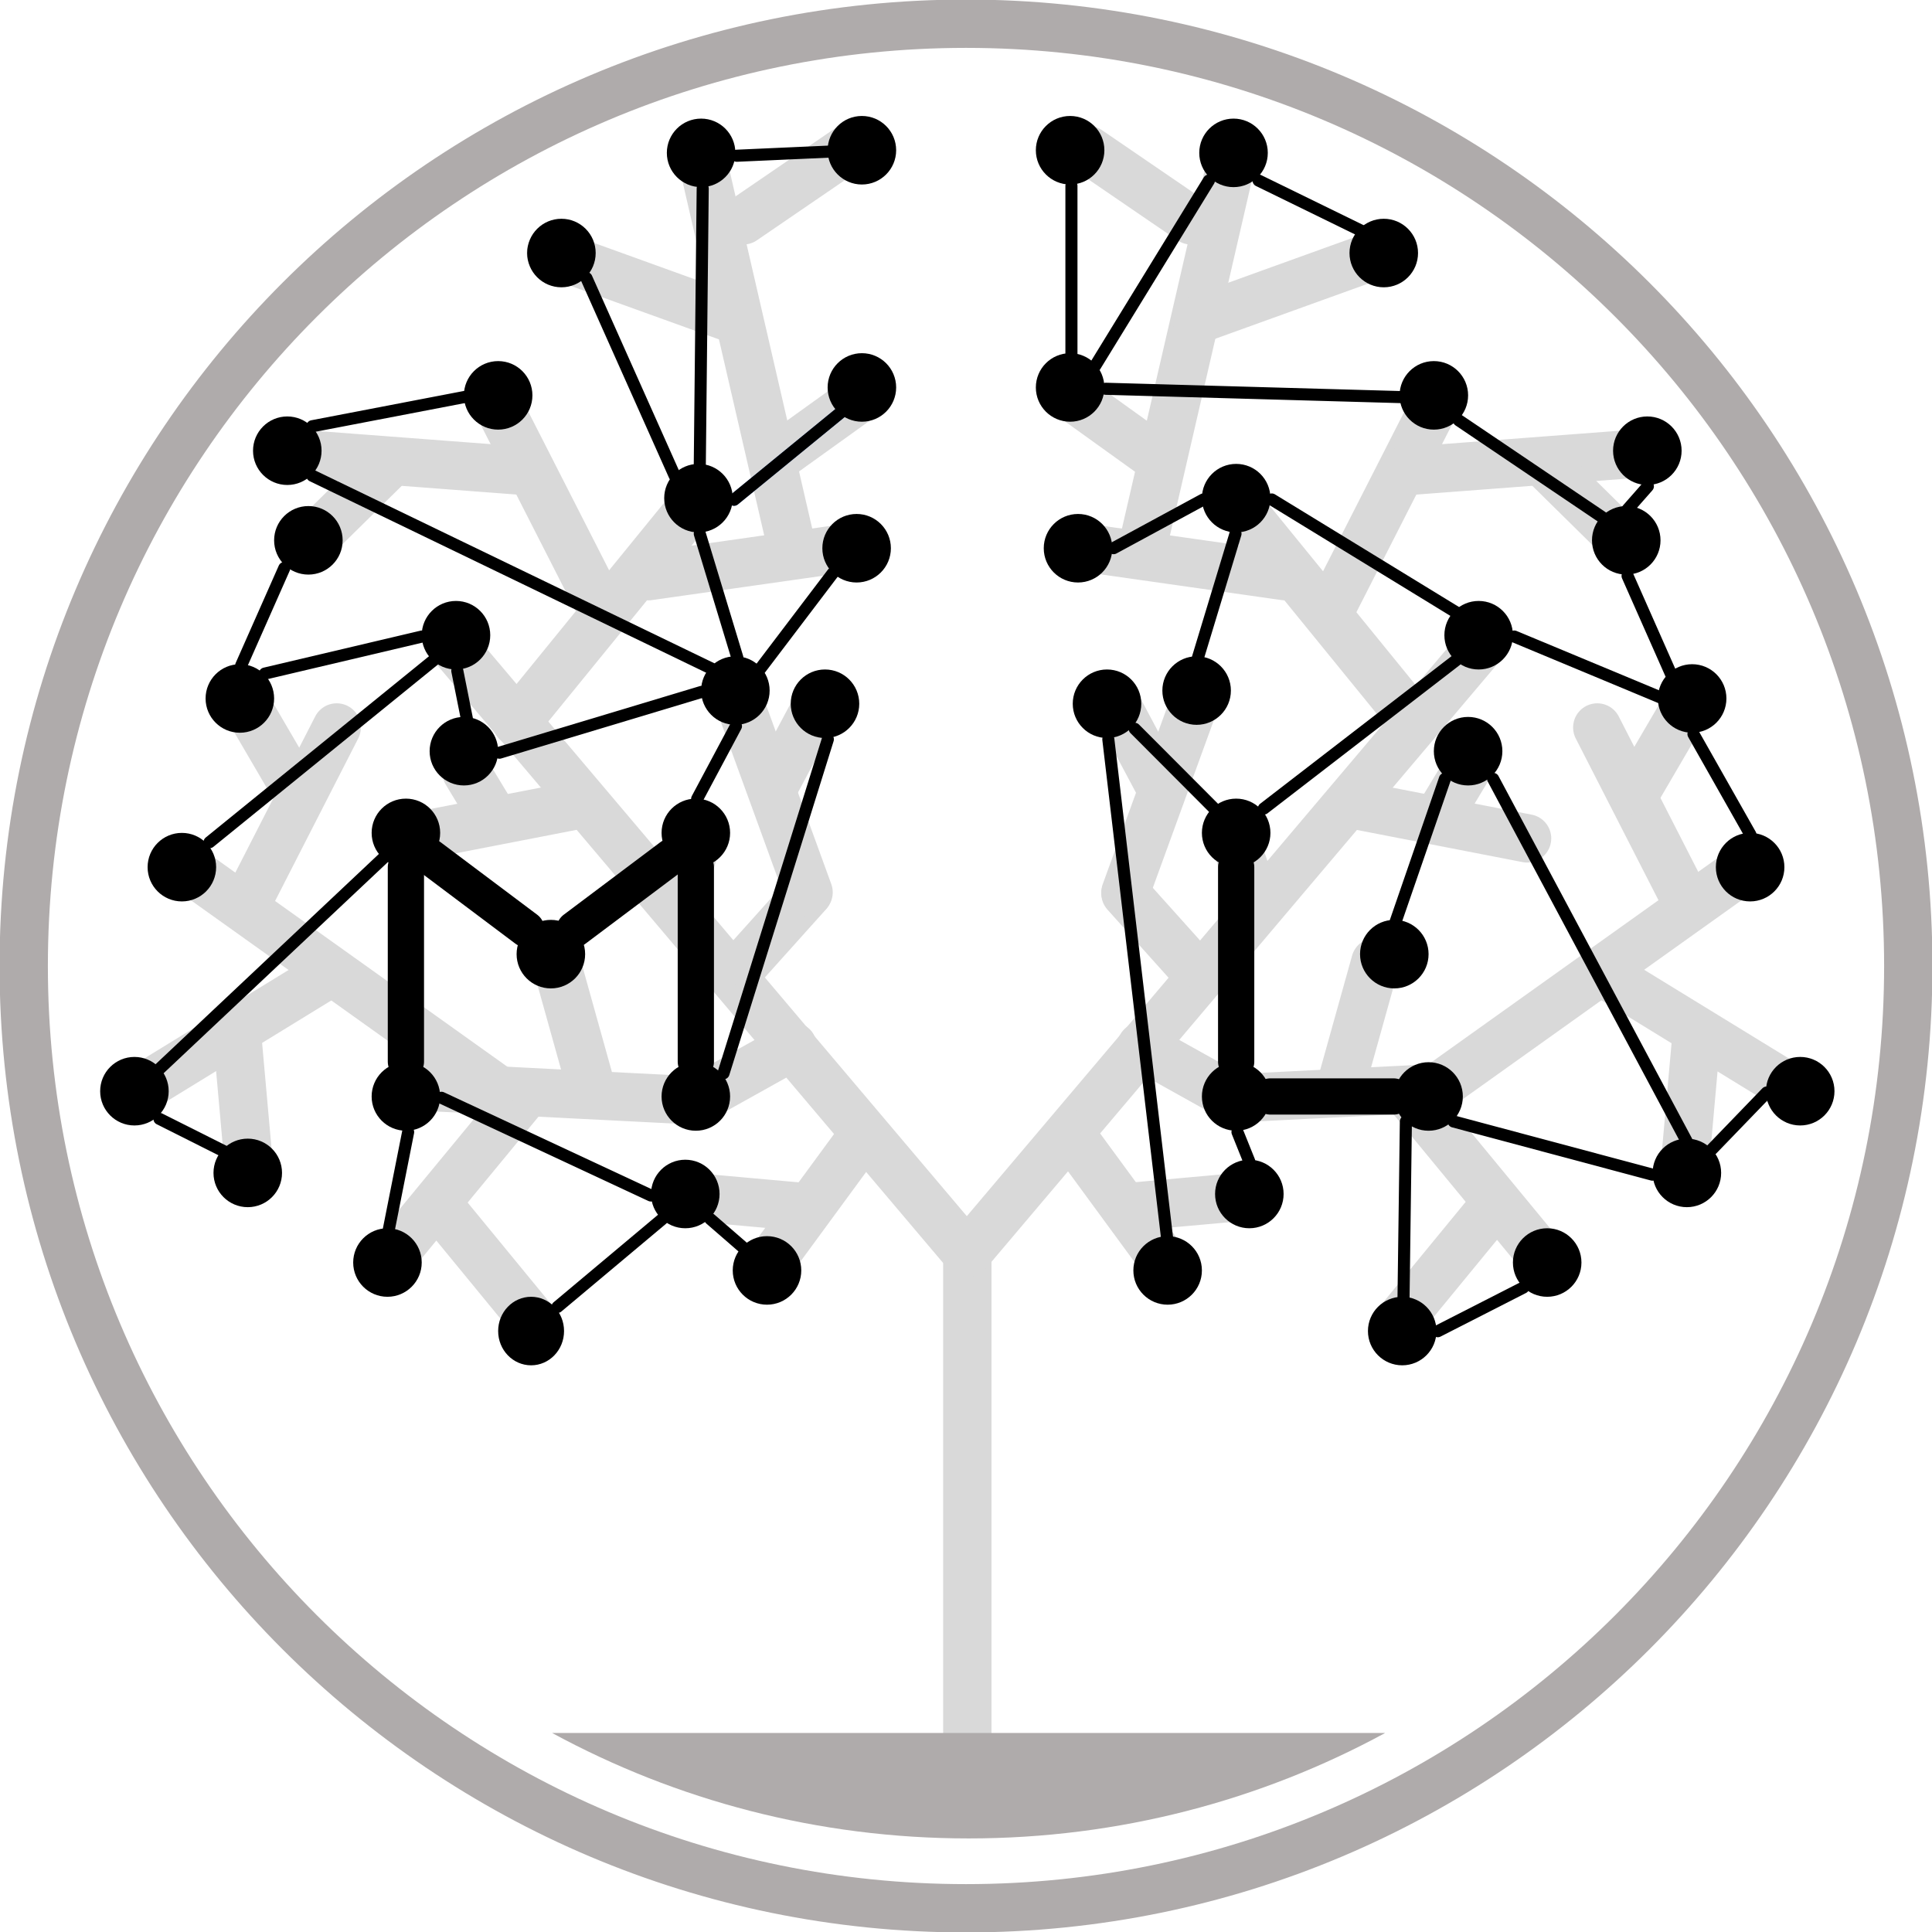 <svg width="733" height="733" xmlns="http://www.w3.org/2000/svg" xmlns:xlink="http://www.w3.org/1999/xlink" overflow="hidden"><defs><clipPath id="clip0"><rect x="183" y="871" width="733" height="733"/></clipPath></defs><g clip-path="url(#clip0)" transform="translate(-183 -871)"><path d="M0 0 0 207.874" stroke="#D9D9D9" stroke-width="18.333" stroke-linecap="round" stroke-miterlimit="8" fill="#D9D9D9" fill-rule="evenodd" transform="matrix(1 0 0 -1 550 1554.87)"/><path d="M353 1114 549.625 1346.38" stroke="#D9D9D9" stroke-width="18.333" stroke-linecap="round" stroke-miterlimit="8" fill="#D9D9D9" fill-rule="evenodd"/><path d="M0 0 67.375 13.079" stroke="#D9D9D9" stroke-width="18.333" stroke-linecap="round" stroke-miterlimit="8" fill="#D9D9D9" fill-rule="evenodd" transform="matrix(1 0 0 -1 337 1189.08)"/><path d="M0 0 66.758 81.997" stroke="#D9D9D9" stroke-width="18.333" stroke-linecap="round" stroke-miterlimit="8" fill="#D9D9D9" fill-rule="evenodd" transform="matrix(1 0 0 -1 379 1145)"/><path d="M0 0 6.258 19.093" stroke="#D9D9D9" stroke-width="18.333" stroke-linecap="round" stroke-miterlimit="8" fill="#D9D9D9" fill-rule="evenodd" transform="matrix(1 0 0 -1 440 1213.09)"/><path d="M0 0 35.75 19.938" stroke="#D9D9D9" stroke-width="18.333" stroke-linecap="round" stroke-miterlimit="8" fill="#D9D9D9" fill-rule="evenodd" transform="matrix(1 0 0 -1 448 1287.94)"/><path d="M338 1283 446.625 1288.5" stroke="#D9D9D9" stroke-width="18.333" stroke-linecap="round" stroke-miterlimit="8" fill="#D9D9D9" fill-rule="evenodd"/><path d="M407.82 1285.5 394 1236" stroke="#D9D9D9" stroke-width="18.333" stroke-linecap="round" stroke-miterlimit="8" fill="#D9D9D9" fill-rule="evenodd"/><path d="M0 0 74.594 10.611" stroke="#D9D9D9" stroke-width="18.333" stroke-linecap="round" stroke-miterlimit="8" fill="#D9D9D9" fill-rule="evenodd" transform="matrix(1 0 0 -1 429 1089.61)"/><path d="M0 0 23.445 26.125" stroke="#D9D9D9" stroke-width="18.333" stroke-linecap="round" stroke-miterlimit="8" fill="#D9D9D9" fill-rule="evenodd" transform="matrix(1 0 0 -1 466 1236.13)"/><path d="M489.777 1209.56 463 1136" stroke="#D9D9D9" stroke-width="18.333" stroke-linecap="round" stroke-miterlimit="8" fill="#D9D9D9" fill-rule="evenodd"/><path d="M0 0 15.698 29.488" stroke="#D9D9D9" stroke-width="18.333" stroke-linecap="round" stroke-miterlimit="8" fill="#D9D9D9" fill-rule="evenodd" transform="matrix(1 0 0 -1 476 1170.49)"/><path d="M369.933 1180.44 360 1164" stroke="#D9D9D9" stroke-width="18.333" stroke-linecap="round" stroke-miterlimit="8" fill="#D9D9D9" fill-rule="evenodd"/><path d="M0 0 51.739 62.742" stroke="#D9D9D9" stroke-width="18.333" stroke-linecap="round" stroke-miterlimit="8" fill="#D9D9D9" fill-rule="evenodd" transform="matrix(-1 0 0 1 381.739 1287)"/><path d="M350 1329 384.286 1370.76" stroke="#D9D9D9" stroke-width="18.333" stroke-linecap="round" stroke-miterlimit="8" fill="#D9D9D9" fill-rule="evenodd"/><path d="M0 0 36.984 50.428" stroke="#D9D9D9" stroke-width="18.333" stroke-linecap="round" stroke-miterlimit="8" fill="#D9D9D9" fill-rule="evenodd" transform="matrix(-1 0 0 1 510.984 1301)"/><path d="M489.067 1329.06 444 1325" stroke="#D9D9D9" stroke-width="18.333" stroke-linecap="round" stroke-miterlimit="8" fill="#D9D9D9" fill-rule="evenodd"/><path d="M370.171 1283.18 255 1201" stroke="#D9D9D9" stroke-width="18.333" stroke-linecap="round" stroke-miterlimit="8" fill="#D9D9D9" fill-rule="evenodd"/><path d="M0 0 32.743 64.021" stroke="#D9D9D9" stroke-width="18.333" stroke-linecap="round" stroke-miterlimit="8" fill="#D9D9D9" fill-rule="evenodd" transform="matrix(1 0 0 -1 278 1211.02)"/><path d="M295.394 1170.9 275 1136" stroke="#D9D9D9" stroke-width="18.333" stroke-linecap="round" stroke-miterlimit="8" fill="#D9D9D9" fill-rule="evenodd"/><path d="M0 0 71.41 43.783" stroke="#D9D9D9" stroke-width="18.333" stroke-linecap="round" stroke-miterlimit="8" fill="#D9D9D9" fill-rule="evenodd" transform="matrix(-1 0 0 1 308.41 1240)"/><path d="M273 1264 277.643 1315.93" stroke="#D9D9D9" stroke-width="18.333" stroke-linecap="round" stroke-miterlimit="8" fill="#D9D9D9" fill-rule="evenodd"/><path d="M412.246 1103.92 370 1021" stroke="#D9D9D9" stroke-width="18.333" stroke-linecap="round" stroke-miterlimit="8" fill="#D9D9D9" fill-rule="evenodd"/><path d="M384.508 1049.86 294 1043" stroke="#D9D9D9" stroke-width="18.333" stroke-linecap="round" stroke-miterlimit="8" fill="#D9D9D9" fill-rule="evenodd"/><path d="M0 0 30.797 30.347" stroke="#D9D9D9" stroke-width="18.333" stroke-linecap="round" stroke-miterlimit="8" fill="#D9D9D9" fill-rule="evenodd" transform="matrix(-1 0 0 1 329.797 1048)"/><path d="M483.816 1080.49 450 934" stroke="#D9D9D9" stroke-width="18.333" stroke-linecap="round" stroke-miterlimit="8" fill="#D9D9D9" fill-rule="evenodd"/><path d="M0 0 34.631 24.879" stroke="#D9D9D9" stroke-width="18.333" stroke-linecap="round" stroke-miterlimit="8" fill="#D9D9D9" fill-rule="evenodd" transform="matrix(1 0 0 -1 476 1045.88)"/><path d="M462.23 992.344 392 967" stroke="#D9D9D9" stroke-width="18.333" stroke-linecap="round" stroke-miterlimit="8" fill="#D9D9D9" fill-rule="evenodd"/><path d="M0 0 38.898 26.597" stroke="#D9D9D9" stroke-width="18.333" stroke-linecap="round" stroke-miterlimit="8" fill="#D9D9D9" fill-rule="evenodd" transform="matrix(1 0 0 -1 465 954.597)"/><path d="M0 0 196.625 232.375" stroke="#D9D9D9" stroke-width="18.333" stroke-linecap="round" stroke-miterlimit="8" fill="#D9D9D9" fill-rule="evenodd" transform="matrix(-1 0 0 1 746.625 1114)"/><path d="M762.375 1189.08 695 1176" stroke="#D9D9D9" stroke-width="18.333" stroke-linecap="round" stroke-miterlimit="8" fill="#D9D9D9" fill-rule="evenodd"/><path d="M719.758 1145 653 1063" stroke="#D9D9D9" stroke-width="18.333" stroke-linecap="round" stroke-miterlimit="8" fill="#D9D9D9" fill-rule="evenodd"/><path d="M659.258 1213.09 653 1194" stroke="#D9D9D9" stroke-width="18.333" stroke-linecap="round" stroke-miterlimit="8" fill="#D9D9D9" fill-rule="evenodd"/><path d="M651.75 1287.94 616 1268" stroke="#D9D9D9" stroke-width="18.333" stroke-linecap="round" stroke-miterlimit="8" fill="#D9D9D9" fill-rule="evenodd"/><path d="M0 0 71.792 3.635" stroke="#D9D9D9" stroke-width="18.333" stroke-linecap="round" stroke-miterlimit="8" fill="#D9D9D9" fill-rule="evenodd" transform="matrix(-1 0 0 1 724.792 1284)"/><path d="M0 0 13.82 49.5" stroke="#D9D9D9" stroke-width="18.333" stroke-linecap="round" stroke-miterlimit="8" fill="#D9D9D9" fill-rule="evenodd" transform="matrix(1 0 0 -1 691 1285.5)"/><path d="M670.594 1089.61 596 1079" stroke="#D9D9D9" stroke-width="18.333" stroke-linecap="round" stroke-miterlimit="8" fill="#D9D9D9" fill-rule="evenodd"/><path d="M633.446 1236.13 610 1210" stroke="#D9D9D9" stroke-width="18.333" stroke-linecap="round" stroke-miterlimit="8" fill="#D9D9D9" fill-rule="evenodd"/><path d="M0 0 26.777 73.562" stroke="#D9D9D9" stroke-width="18.333" stroke-linecap="round" stroke-miterlimit="8" fill="#D9D9D9" fill-rule="evenodd" transform="matrix(1 0 0 -1 610 1209.56)"/><path d="M623.698 1170.49 608 1141" stroke="#D9D9D9" stroke-width="18.333" stroke-linecap="round" stroke-miterlimit="8" fill="#D9D9D9" fill-rule="evenodd"/><path d="M0 0 9.934 16.443" stroke="#D9D9D9" stroke-width="18.333" stroke-linecap="round" stroke-miterlimit="8" fill="#D9D9D9" fill-rule="evenodd" transform="matrix(1 0 0 -1 729 1180.44)"/><path d="M718 1287 769.739 1349.74" stroke="#D9D9D9" stroke-width="18.333" stroke-linecap="round" stroke-miterlimit="8" fill="#D9D9D9" fill-rule="evenodd"/><path d="M0 0 34.286 41.76" stroke="#D9D9D9" stroke-width="18.333" stroke-linecap="round" stroke-miterlimit="8" fill="#D9D9D9" fill-rule="evenodd" transform="matrix(-1 0 0 1 749.286 1329)"/><path d="M589 1301 625.984 1351.43" stroke="#D9D9D9" stroke-width="18.333" stroke-linecap="round" stroke-miterlimit="8" fill="#D9D9D9" fill-rule="evenodd"/><path d="M0 0 45.066 4.057" stroke="#D9D9D9" stroke-width="18.333" stroke-linecap="round" stroke-miterlimit="8" fill="#D9D9D9" fill-rule="evenodd" transform="matrix(1 0 0 -1 610 1329.06)"/><path d="M0 0 115.171 82.178" stroke="#D9D9D9" stroke-width="18.333" stroke-linecap="round" stroke-miterlimit="8" fill="#D9D9D9" fill-rule="evenodd" transform="matrix(1 0 0 -1 729 1283.18)"/><path d="M821.743 1211.02 789 1147" stroke="#D9D9D9" stroke-width="18.333" stroke-linecap="round" stroke-miterlimit="8" fill="#D9D9D9" fill-rule="evenodd"/><path d="M0 0 20.394 34.901" stroke="#D9D9D9" stroke-width="18.333" stroke-linecap="round" stroke-miterlimit="8" fill="#D9D9D9" fill-rule="evenodd" transform="matrix(1 0 0 -1 804 1170.9)"/><path d="M791 1240 862.41 1283.78" stroke="#D9D9D9" stroke-width="18.333" stroke-linecap="round" stroke-miterlimit="8" fill="#D9D9D9" fill-rule="evenodd"/><path d="M0 0 4.643 51.93" stroke="#D9D9D9" stroke-width="18.333" stroke-linecap="round" stroke-miterlimit="8" fill="#D9D9D9" fill-rule="evenodd" transform="matrix(-1 0 0 1 826.643 1264)"/><path d="M0 0 42.246 82.921" stroke="#D9D9D9" stroke-width="18.333" stroke-linecap="round" stroke-miterlimit="8" fill="#D9D9D9" fill-rule="evenodd" transform="matrix(1 0 0 -1 687 1103.92)"/><path d="M0 0 90.508 6.86" stroke="#D9D9D9" stroke-width="18.333" stroke-linecap="round" stroke-miterlimit="8" fill="#D9D9D9" fill-rule="evenodd" transform="matrix(1 0 0 -1 715 1049.86)"/><path d="M770 1048 800.797 1078.35" stroke="#D9D9D9" stroke-width="18.333" stroke-linecap="round" stroke-miterlimit="8" fill="#D9D9D9" fill-rule="evenodd"/><path d="M0 0 33.816 146.495" stroke="#D9D9D9" stroke-width="18.333" stroke-linecap="round" stroke-miterlimit="8" fill="#D9D9D9" fill-rule="evenodd" transform="matrix(1 0 0 -1 616 1080.49)"/><path d="M623.631 1045.88 589 1021" stroke="#D9D9D9" stroke-width="18.333" stroke-linecap="round" stroke-miterlimit="8" fill="#D9D9D9" fill-rule="evenodd"/><path d="M0 0 70.23 25.344" stroke="#D9D9D9" stroke-width="18.333" stroke-linecap="round" stroke-miterlimit="8" fill="#D9D9D9" fill-rule="evenodd" transform="matrix(1 0 0 -1 637 992.344)"/><path d="M634.898 954.597 596 928" stroke="#D9D9D9" stroke-width="18.333" stroke-linecap="round" stroke-miterlimit="8" fill="#D9D9D9" fill-rule="evenodd"/><path d="M0 0 0 73.801" stroke="#000000" stroke-width="13.75" stroke-linecap="round" stroke-miterlimit="8" fill="none" fill-rule="evenodd" transform="matrix(1 0 0 -1 337 1273.8)"/><path d="M382.697 1223.55 346 1196" stroke="#000000" stroke-width="13.75" stroke-linecap="round" stroke-miterlimit="8" fill="none" fill-rule="evenodd"/><path d="M0 0 36.697 27.548" stroke="#000000" stroke-width="13.75" stroke-linecap="round" stroke-miterlimit="8" fill="none" fill-rule="evenodd" transform="matrix(-1 0 0 1 437.697 1196)"/><path d="M447 1200 447 1273.8" stroke="#000000" stroke-width="13.75" stroke-linecap="round" stroke-miterlimit="8" fill="none" fill-rule="evenodd"/><path d="M0 0 40.461 33.102" stroke="#4472C4" stroke-width="4.583" stroke-linecap="round" stroke-miterlimit="8" fill="none" fill-rule="evenodd" transform="matrix(-1 0 0 1 501.961 1027.5)"/><path d="M652 1200 652 1273.8" stroke="#000000" stroke-width="13.75" stroke-linecap="round" stroke-miterlimit="8" fill="none" fill-rule="evenodd"/><path d="M0 0 46.703 0" stroke="#000000" stroke-width="13.75" stroke-linecap="round" stroke-miterlimit="8" fill="none" fill-rule="evenodd" transform="matrix(-1 0 0 1 711.703 1287)"/><path d="M613.5 1147.5 644.152 1178.23" stroke="#000000" stroke-width="4.583" stroke-linecap="round" stroke-miterlimit="8" fill="none" fill-rule="evenodd"/><path d="M0 0 72.951 56.258" stroke="#000000" stroke-width="4.583" stroke-linecap="round" stroke-miterlimit="8" fill="none" fill-rule="evenodd" transform="matrix(-1 0 0 1 735.451 1121.5)"/><path d="M0 0 14.247 47.014" stroke="#000000" stroke-width="4.583" stroke-linecap="round" stroke-miterlimit="8" fill="none" fill-rule="evenodd" transform="matrix(-1 0 0 1 651.747 1073.5)"/><path d="M0 0 34.079 18.472" stroke="#000000" stroke-width="4.583" stroke-linecap="round" stroke-miterlimit="8" fill="none" fill-rule="evenodd" transform="matrix(1 0 0 -1 605.5 1078.97)"/><path d="M790.952 1067.27 736.5 1030.5" stroke="#000000" stroke-width="4.583" stroke-linecap="round" stroke-miterlimit="8" fill="none" fill-rule="evenodd"/><path d="M665.5 1060.5 735.371 1103.26" stroke="#000000" stroke-width="4.583" stroke-linecap="round" stroke-miterlimit="8" fill="none" fill-rule="evenodd"/><path d="M800.5 1089.5 816.871 1126.49" stroke="#000000" stroke-width="4.583" stroke-linecap="round" stroke-miterlimit="8" fill="none" fill-rule="evenodd"/><path d="M0 0 7.704 8.762" stroke="#000000" stroke-width="4.583" stroke-linecap="round" stroke-miterlimit="8" fill="none" fill-rule="evenodd" transform="matrix(-1 0 0 1 808.204 1055.5)"/><path d="M757.5 1112.5 813.293 1135.74" stroke="#000000" stroke-width="4.583" stroke-linecap="round" stroke-miterlimit="8" fill="none" fill-rule="evenodd"/><path d="M825.5 1149.5 847.112 1187.68" stroke="#000000" stroke-width="4.583" stroke-linecap="round" stroke-miterlimit="8" fill="none" fill-rule="evenodd"/><path d="M734.5 1296.5 809.915 1316.66" stroke="#000000" stroke-width="4.583" stroke-linecap="round" stroke-miterlimit="8" fill="none" fill-rule="evenodd"/><path d="M0 0 20.789 21.54" stroke="#000000" stroke-width="4.583" stroke-linecap="round" stroke-miterlimit="8" fill="none" fill-rule="evenodd" transform="matrix(1 0 0 -1 832.5 1307.04)"/><path d="M0 0 0.891 66.616" stroke="#000000" stroke-width="4.583" stroke-linecap="round" stroke-miterlimit="8" fill="none" fill-rule="evenodd" transform="matrix(-1 0 0 1 716.391 1296.5)"/><path d="M0 0 32.447 16.558" stroke="#000000" stroke-width="4.583" stroke-linecap="round" stroke-miterlimit="8" fill="none" fill-rule="evenodd" transform="matrix(1 0 0 -1 728.5 1376.06)"/><path d="M652.5 1300.5 656.954 1311.58" stroke="#000000" stroke-width="4.583" stroke-linecap="round" stroke-miterlimit="8" fill="none" fill-rule="evenodd"/><path d="M603.5 1151.5 625.817 1340.94" stroke="#000000" stroke-width="4.583" stroke-linecap="round" stroke-miterlimit="8" fill="none" fill-rule="evenodd"/><path d="M749.5 1166.5 822.895 1303.95" stroke="#000000" stroke-width="4.583" stroke-linecap="round" stroke-miterlimit="8" fill="none" fill-rule="evenodd"/><path d="M0 0 43.158 70.325" stroke="#000000" stroke-width="4.583" stroke-linecap="round" stroke-miterlimit="8" fill="none" fill-rule="evenodd" transform="matrix(1 0 0 -1 598.5 1009.82)"/><path d="M602.5 1018.5 714.601 1021.66" stroke="#000000" stroke-width="4.583" stroke-linecap="round" stroke-miterlimit="8" fill="none" fill-rule="evenodd"/><path d="M660.5 939.5 700.066 958.838" stroke="#000000" stroke-width="4.583" stroke-linecap="round" stroke-miterlimit="8" fill="none" fill-rule="evenodd"/><path d="M0 0 0 64.304" stroke="#000000" stroke-width="4.583" stroke-linecap="round" stroke-miterlimit="8" fill="none" fill-rule="evenodd" transform="matrix(1 0 0 -1 589.5 1005.8)"/><path d="M0 0 18.696 54.197" stroke="#000000" stroke-width="4.583" stroke-linecap="round" stroke-miterlimit="8" fill="none" fill-rule="evenodd" transform="matrix(1 0 0 -1 712.5 1220.7)"/><path d="M192 1237.5C192 1040.06 352.058 880 549.5 880 746.942 880 907 1040.06 907 1237.5 907 1434.94 746.942 1595 549.5 1595 352.058 1595 192 1434.94 192 1237.5Z" stroke="#AFABAB" stroke-width="18.333" stroke-miterlimit="8" fill="none" fill-rule="evenodd"/><path d="M0 0 84.989 80.026" stroke="#000000" stroke-width="4.583" stroke-linecap="round" stroke-miterlimit="8" fill="none" fill-rule="evenodd" transform="matrix(-1 0 0 1 328.489 1196.5)"/><path d="M268.094 1307.85 243.5 1295.5" stroke="#000000" stroke-width="4.583" stroke-linecap="round" stroke-miterlimit="8" fill="none" fill-rule="evenodd"/><path d="M0 0 7.348 37.066" stroke="#000000" stroke-width="4.583" stroke-linecap="round" stroke-miterlimit="8" fill="none" fill-rule="evenodd" transform="matrix(1 0 0 -1 330.5 1337.57)"/><path d="M429.949 1324.57 350.5 1287.5" stroke="#000000" stroke-width="4.583" stroke-linecap="round" stroke-miterlimit="8" fill="none" fill-rule="evenodd"/><path d="M0 0 39.781 33.355" stroke="#000000" stroke-width="4.583" stroke-linecap="round" stroke-miterlimit="8" fill="none" fill-rule="evenodd" transform="matrix(1 0 0 -1 394.5 1366.85)"/><path d="M465.29 1344.6 452.5 1333.5" stroke="#000000" stroke-width="4.583" stroke-linecap="round" stroke-miterlimit="8" fill="none" fill-rule="evenodd"/><path d="M0 0 85.016 69.03" stroke="#000000" stroke-width="4.583" stroke-linecap="round" stroke-miterlimit="8" fill="none" fill-rule="evenodd" transform="matrix(-1 0 0 1 347.516 1121.5)"/><path d="M0 0 59.599 14.049" stroke="#000000" stroke-width="4.583" stroke-linecap="round" stroke-miterlimit="8" fill="none" fill-rule="evenodd" transform="matrix(-1 0 0 1 343.099 1112.5)"/><path d="M0 0 16.371 36.99" stroke="#000000" stroke-width="4.583" stroke-linecap="round" stroke-miterlimit="8" fill="none" fill-rule="evenodd" transform="matrix(1 0 0 -1 274.5 1123.49)"/><path d="M0 0 76.688 23.072" stroke="#000000" stroke-width="4.583" stroke-linecap="round" stroke-miterlimit="8" fill="none" fill-rule="evenodd" transform="matrix(-1 0 0 1 449.188 1133.5)"/><path d="M0 0 14.719 27.593" stroke="#000000" stroke-width="4.583" stroke-linecap="round" stroke-miterlimit="8" fill="none" fill-rule="evenodd" transform="matrix(-1 0 0 1 462.219 1146.5)"/><path d="M0 0 39.586 126.709" stroke="#000000" stroke-width="4.583" stroke-linecap="round" stroke-miterlimit="8" fill="none" fill-rule="evenodd" transform="matrix(1 0 0 -1 457.5 1278.21)"/><path d="M462.747 1120.51 448.5 1073.5" stroke="#000000" stroke-width="4.583" stroke-linecap="round" stroke-miterlimit="8" fill="none" fill-rule="evenodd"/><path d="M0 0 27.443 36.154" stroke="#000000" stroke-width="4.583" stroke-linecap="round" stroke-miterlimit="8" fill="none" fill-rule="evenodd" transform="matrix(1 0 0 -1 471.5 1124.65)"/><path d="M453.347 1124.86 301.5 1051.5" stroke="#000000" stroke-width="4.583" stroke-linecap="round" stroke-miterlimit="8" fill="none" fill-rule="evenodd"/><path d="M0 0 58.35 11.208" stroke="#000000" stroke-width="4.583" stroke-linecap="round" stroke-miterlimit="8" fill="none" fill-rule="evenodd" transform="matrix(-1 0 0 1 359.85 1021.5)"/><path d="M405.5 976.5 438.958 1051.45" stroke="#000000" stroke-width="4.583" stroke-linecap="round" stroke-miterlimit="8" fill="none" fill-rule="evenodd"/><path d="M0 0 40.461 33.102" stroke="#000000" stroke-width="4.583" stroke-linecap="round" stroke-miterlimit="8" fill="none" fill-rule="evenodd" transform="matrix(-1 0 0 1 501.961 1027.5)"/><path d="M0 0 1.108 105.004" stroke="#000000" stroke-width="4.583" stroke-linecap="round" stroke-miterlimit="8" fill="none" fill-rule="evenodd" transform="matrix(-1 0 0 1 449.608 942.5)"/><path d="M0 0 35.548 1.589" stroke="#000000" stroke-width="4.583" stroke-linecap="round" stroke-miterlimit="8" fill="none" fill-rule="evenodd" transform="matrix(1 0 0 -1 462.5 930.089)"/><path d="M360.125 1143.64 356.5 1125.5" stroke="#000000" stroke-width="4.583" stroke-linecap="round" stroke-miterlimit="8" fill="none" fill-rule="evenodd"/><path d="M324 1287C324 1279.82 329.82 1274 337 1274 344.18 1274 350 1279.82 350 1287 350 1294.18 344.18 1300 337 1300 329.82 1300 324 1294.18 324 1287Z" fill-rule="evenodd"/><path d="M379 1233C379 1225.82 384.82 1220 392 1220 399.18 1220 405 1225.82 405 1233 405 1240.18 399.18 1246 392 1246 384.82 1246 379 1240.18 379 1233Z" fill-rule="evenodd"/><path d="M434 1287C434 1279.82 439.82 1274 447 1274 454.18 1274 460 1279.82 460 1287 460 1294.18 454.18 1300 447 1300 439.82 1300 434 1294.18 434 1287Z" fill-rule="evenodd"/><path d="M324 1187C324 1179.82 329.82 1174 337 1174 344.18 1174 350 1179.82 350 1187 350 1194.18 344.18 1200 337 1200 329.82 1200 324 1194.18 324 1187Z" fill-rule="evenodd"/><path d="M434 1187C434 1179.82 439.82 1174 447 1174 454.18 1174 460 1179.82 460 1187 460 1194.18 454.18 1200 447 1200 439.82 1200 434 1194.18 434 1187Z" fill-rule="evenodd"/><path d="M261 1136C261 1128.82 266.82 1123 274 1123 281.18 1123 287 1128.82 287 1136 287 1143.18 281.18 1149 274 1149 266.82 1149 261 1143.18 261 1136Z" fill-rule="evenodd"/><path d="M239 1200C239 1192.82 244.82 1187 252 1187 259.18 1187 265 1192.82 265 1200 265 1207.18 259.18 1213 252 1213 244.82 1213 239 1207.18 239 1200Z" fill-rule="evenodd"/><path d="M221 1285C221 1277.82 226.82 1272 234 1272 241.18 1272 247 1277.82 247 1285 247 1292.18 241.18 1298 234 1298 226.82 1298 221 1292.18 221 1285Z" fill-rule="evenodd"/><path d="M264 1316C264 1308.82 269.82 1303 277 1303 284.18 1303 290 1308.82 290 1316 290 1323.18 284.18 1329 277 1329 269.82 1329 264 1323.18 264 1316Z" fill-rule="evenodd"/><path d="M317 1350C317 1342.82 322.82 1337 330 1337 337.18 1337 343 1342.82 343 1350 343 1357.18 337.18 1363 330 1363 322.82 1363 317 1357.18 317 1350Z" fill-rule="evenodd"/><path d="M372 1376C372 1368.82 377.596 1363 384.5 1363 391.404 1363 397 1368.82 397 1376 397 1383.18 391.404 1389 384.5 1389 377.596 1389 372 1383.18 372 1376Z" fill-rule="evenodd"/><path d="M430 1324C430 1316.82 435.82 1311 443 1311 450.18 1311 456 1316.82 456 1324 456 1331.18 450.18 1337 443 1337 435.82 1337 430 1331.18 430 1324Z" fill-rule="evenodd"/><path d="M461 1353C461 1345.82 466.82 1340 474 1340 481.18 1340 487 1345.82 487 1353 487 1360.18 481.18 1366 474 1366 466.82 1366 461 1360.18 461 1353Z" fill-rule="evenodd"/><path d="M449 1133C449 1125.82 454.82 1120 462 1120 469.18 1120 475 1125.82 475 1133 475 1140.18 469.18 1146 462 1146 454.82 1146 449 1140.18 449 1133Z" fill-rule="evenodd"/><path d="M483 1138C483 1130.82 488.82 1125 496 1125 503.18 1125 509 1130.82 509 1138 509 1145.18 503.18 1151 496 1151 488.82 1151 483 1145.18 483 1138Z" fill-rule="evenodd"/><path d="M495 1079C495 1071.82 500.82 1066 508 1066 515.18 1066 521 1071.82 521 1079 521 1086.18 515.18 1092 508 1092 500.82 1092 495 1086.18 495 1079Z" fill-rule="evenodd"/><path d="M497 1018C497 1010.82 502.82 1005 510 1005 517.18 1005 523 1010.82 523 1018 523 1025.18 517.18 1031 510 1031 502.82 1031 497 1025.18 497 1018Z" fill-rule="evenodd"/><path d="M435 1060C435 1052.82 440.82 1047 448 1047 455.18 1047 461 1052.82 461 1060 461 1067.18 455.18 1073 448 1073 440.82 1073 435 1067.18 435 1060Z" fill-rule="evenodd"/><path d="M359 1021C359 1013.82 364.82 1008 372 1008 379.18 1008 385 1013.82 385 1021 385 1028.18 379.18 1034 372 1034 364.82 1034 359 1028.18 359 1021Z" fill-rule="evenodd"/><path d="M279 1042C279 1034.82 284.82 1029 292 1029 299.18 1029 305 1034.82 305 1042 305 1049.18 299.18 1055 292 1055 284.82 1055 279 1049.18 279 1042Z" fill-rule="evenodd"/><path d="M287 1076C287 1068.82 292.82 1063 300 1063 307.18 1063 313 1068.82 313 1076 313 1083.18 307.18 1089 300 1089 292.82 1089 287 1083.18 287 1076Z" fill-rule="evenodd"/><path d="M343 1112C343 1104.82 348.82 1099 356 1099 363.18 1099 369 1104.82 369 1112 369 1119.18 363.18 1125 356 1125 348.82 1125 343 1119.18 343 1112Z" fill-rule="evenodd"/><path d="M346 1156C346 1148.82 351.82 1143 359 1143 366.18 1143 372 1148.82 372 1156 372 1163.18 366.18 1169 359 1169 351.82 1169 346 1163.18 346 1156Z" fill-rule="evenodd"/><path d="M436 929C436 921.82 441.82 916 449 916 456.18 916 462 921.82 462 929 462 936.18 456.18 942 449 942 441.82 942 436 936.18 436 929Z" fill-rule="evenodd"/><path d="M497 928C497 920.82 502.82 915 510 915 517.18 915 523 920.82 523 928 523 935.18 517.18 941 510 941 502.82 941 497 935.18 497 928Z" fill-rule="evenodd"/><path d="M383 967C383 959.82 388.82 954 396 954 403.18 954 409 959.82 409 967 409 974.18 403.18 980 396 980 388.82 980 383 974.18 383 967Z" fill-rule="evenodd"/><path d="M0 13C-3.31016e-15 5.82 5.82 0 13 0 20.18-3.31016e-15 26 5.82 26 13 26 20.18 20.18 26 13 26 5.82 26-4.96525e-15 20.18 0 13Z" fill-rule="evenodd" transform="matrix(-1 0 0 1 738 1274)"/><path d="M0 13C-3.31016e-15 5.82 5.82 0 13 0 20.18-3.31016e-15 26 5.82 26 13 26 20.18 20.18 26 13 26 5.82 26-4.96525e-15 20.18 0 13Z" fill-rule="evenodd" transform="matrix(-1 0 0 1 665 1274)"/><path d="M0 13C-3.31016e-15 5.82 5.82 0 13 0 20.18-3.31016e-15 26 5.82 26 13 26 20.18 20.18 26 13 26 5.82 26-4.96525e-15 20.18 0 13Z" fill-rule="evenodd" transform="matrix(-1 0 0 1 665 1174)"/><path d="M0 13C-3.31016e-15 5.82 5.82 0 13 0 20.18-3.31016e-15 26 5.82 26 13 26 20.18 20.18 26 13 26 5.82 26-4.96525e-15 20.18 0 13Z" fill-rule="evenodd" transform="matrix(-1 0 0 1 838 1123)"/><path d="M0 13C-3.31016e-15 5.82 5.82 0 13 0 20.18-3.31016e-15 26 5.82 26 13 26 20.18 20.18 26 13 26 5.82 26-4.96525e-15 20.18 0 13Z" fill-rule="evenodd" transform="matrix(-1 0 0 1 860 1187)"/><path d="M0 13C-3.31016e-15 5.82 5.82 0 13 0 20.18-3.31016e-15 26 5.82 26 13 26 20.18 20.18 26 13 26 5.82 26-4.96525e-15 20.18 0 13Z" fill-rule="evenodd" transform="matrix(-1 0 0 1 879 1272)"/><path d="M0 13C-3.31016e-15 5.82 5.82 0 13 0 20.18-3.31012e-15 26 5.82 26 13 26 20.18 20.18 26 13 26 5.82 26-4.96525e-15 20.18 0 13Z" fill-rule="evenodd" transform="matrix(-1 0 0 1 836 1303)"/><path d="M0 13C-3.31016e-15 5.82 5.82 0 13 0 20.18-3.31016e-15 26 5.82 26 13 26 20.18 20.18 26 13 26 5.82 26-4.96525e-15 20.18 0 13Z" fill-rule="evenodd" transform="matrix(-1 0 0 1 783 1337)"/><path d="M0 13C-3.31016e-15 5.82 5.82 0 13 0 20.18-3.31016e-15 26 5.82 26 13 26 20.18 20.18 26 13 26 5.82 26-4.96525e-15 20.18 0 13Z" fill-rule="evenodd" transform="matrix(-1 0 0 1 728 1363)"/><path d="M0 13C-3.31016e-15 5.82 5.82 0 13 0 20.18-3.31012e-15 26 5.82 26 13 26 20.18 20.18 26 13 26 5.82 26-4.96525e-15 20.18 0 13Z" fill-rule="evenodd" transform="matrix(-1 0 0 1 670 1311)"/><path d="M0 13C-3.31016e-15 5.82 5.82 0 13 0 20.18-3.31016e-15 26 5.82 26 13 26 20.18 20.18 26 13 26 5.82 26-4.96525e-15 20.18 0 13Z" fill-rule="evenodd" transform="matrix(-1 0 0 1 639 1340)"/><path d="M0 13C-3.31016e-15 5.82 5.82 0 13 0 20.18-3.31016e-15 26 5.82 26 13 26 20.18 20.18 26 13 26 5.82 26-4.96525e-15 20.18 0 13Z" fill-rule="evenodd" transform="matrix(-1 0 0 1 650 1120)"/><path d="M0 13C-3.31016e-15 5.82 5.82 0 13 0 20.18-3.31012e-15 26 5.82 26 13 26 20.18 20.18 26 13 26 5.82 26-4.96525e-15 20.18 0 13Z" fill-rule="evenodd" transform="matrix(-1 0 0 1 616 1125)"/><path d="M0 13C-3.31016e-15 5.82 5.82 0 13 0 20.18-3.31016e-15 26 5.82 26 13 26 20.18 20.18 26 13 26 5.82 26-4.96525e-15 20.18 0 13Z" fill-rule="evenodd" transform="matrix(-1 0 0 1 605 1066)"/><path d="M0 13C-3.31012e-15 5.82 5.82 0 13 0 20.18-3.31012e-15 26 5.82 26 13 26 20.18 20.18 26 13 26 5.82 26-4.96518e-15 20.18 0 13Z" fill-rule="evenodd" transform="matrix(-1 0 0 1 602 1005)"/><path d="M0 13C-3.31016e-15 5.82 5.82 0 13 0 20.18-3.31012e-15 26 5.82 26 13 26 20.18 20.18 26 13 26 5.82 26-4.96525e-15 20.18 0 13Z" fill-rule="evenodd" transform="matrix(-1 0 0 1 665 1047)"/><path d="M0 13C-3.31016e-15 5.82 5.82 0 13 0 20.18-3.31016e-15 26 5.82 26 13 26 20.18 20.18 26 13 26 5.82 26-4.96525e-15 20.18 0 13Z" fill-rule="evenodd" transform="matrix(-1 0 0 1 740 1008)"/><path d="M0 13C-3.31012e-15 5.82 5.82 0 13 0 20.18-3.31016e-15 26 5.82 26 13 26 20.18 20.18 26 13 26 5.82 26-4.96518e-15 20.18 0 13Z" fill-rule="evenodd" transform="matrix(-1 0 0 1 821 1029)"/><path d="M0 13C-3.31016e-15 5.82 5.82 0 13 0 20.18-3.31016e-15 26 5.82 26 13 26 20.18 20.18 26 13 26 5.82 26-4.96525e-15 20.18 0 13Z" fill-rule="evenodd" transform="matrix(-1 0 0 1 813 1063)"/><path d="M0 13C-3.31012e-15 5.82 5.82 0 13 0 20.18-3.31016e-15 26 5.82 26 13 26 20.18 20.18 26 13 26 5.82 26-4.96518e-15 20.18 0 13Z" fill-rule="evenodd" transform="matrix(-1 0 0 1 757 1099)"/><path d="M0 13C-3.31016e-15 5.82 5.82 0 13 0 20.18-3.31016e-15 26 5.82 26 13 26 20.18 20.18 26 13 26 5.82 26-4.96525e-15 20.18 0 13Z" fill-rule="evenodd" transform="matrix(-1 0 0 1 753 1143)"/><path d="M0 13C-3.31016e-15 5.82 5.82 0 13 0 20.18-3.31012e-15 26 5.82 26 13 26 20.18 20.18 26 13 26 5.82 26-4.96525e-15 20.18 0 13Z" fill-rule="evenodd" transform="matrix(-1 0 0 1 664 916)"/><path d="M0 13C-3.31012e-15 5.82 5.82 0 13 0 20.18-3.31012e-15 26 5.82 26 13 26 20.18 20.18 26 13 26 5.82 26-4.96518e-15 20.18 0 13Z" fill-rule="evenodd" transform="matrix(-1 0 0 1 602 915)"/><path d="M695 967C695 959.82 700.82 954 708 954 715.18 954 721 959.82 721 967 721 974.18 715.18 980 708 980 700.82 980 695 974.18 695 967Z" fill-rule="evenodd"/><path d="M699 1233C699 1225.82 704.82 1220 712 1220 719.18 1220 725 1225.82 725 1233 725 1240.18 719.18 1246 712 1246 704.82 1246 699 1240.18 699 1233Z" fill-rule="evenodd"/><path d="M392.5 1528.5 708.5 1528.5 708.398 1528.56C661.46 1554.03 607.672 1568.5 550.5 1568.5 493.328 1568.5 439.54 1554.03 392.602 1528.56Z" stroke="#AFABAB" stroke-width="0" stroke-miterlimit="8" fill="#AFABAB" fill-rule="evenodd"/></g></svg>